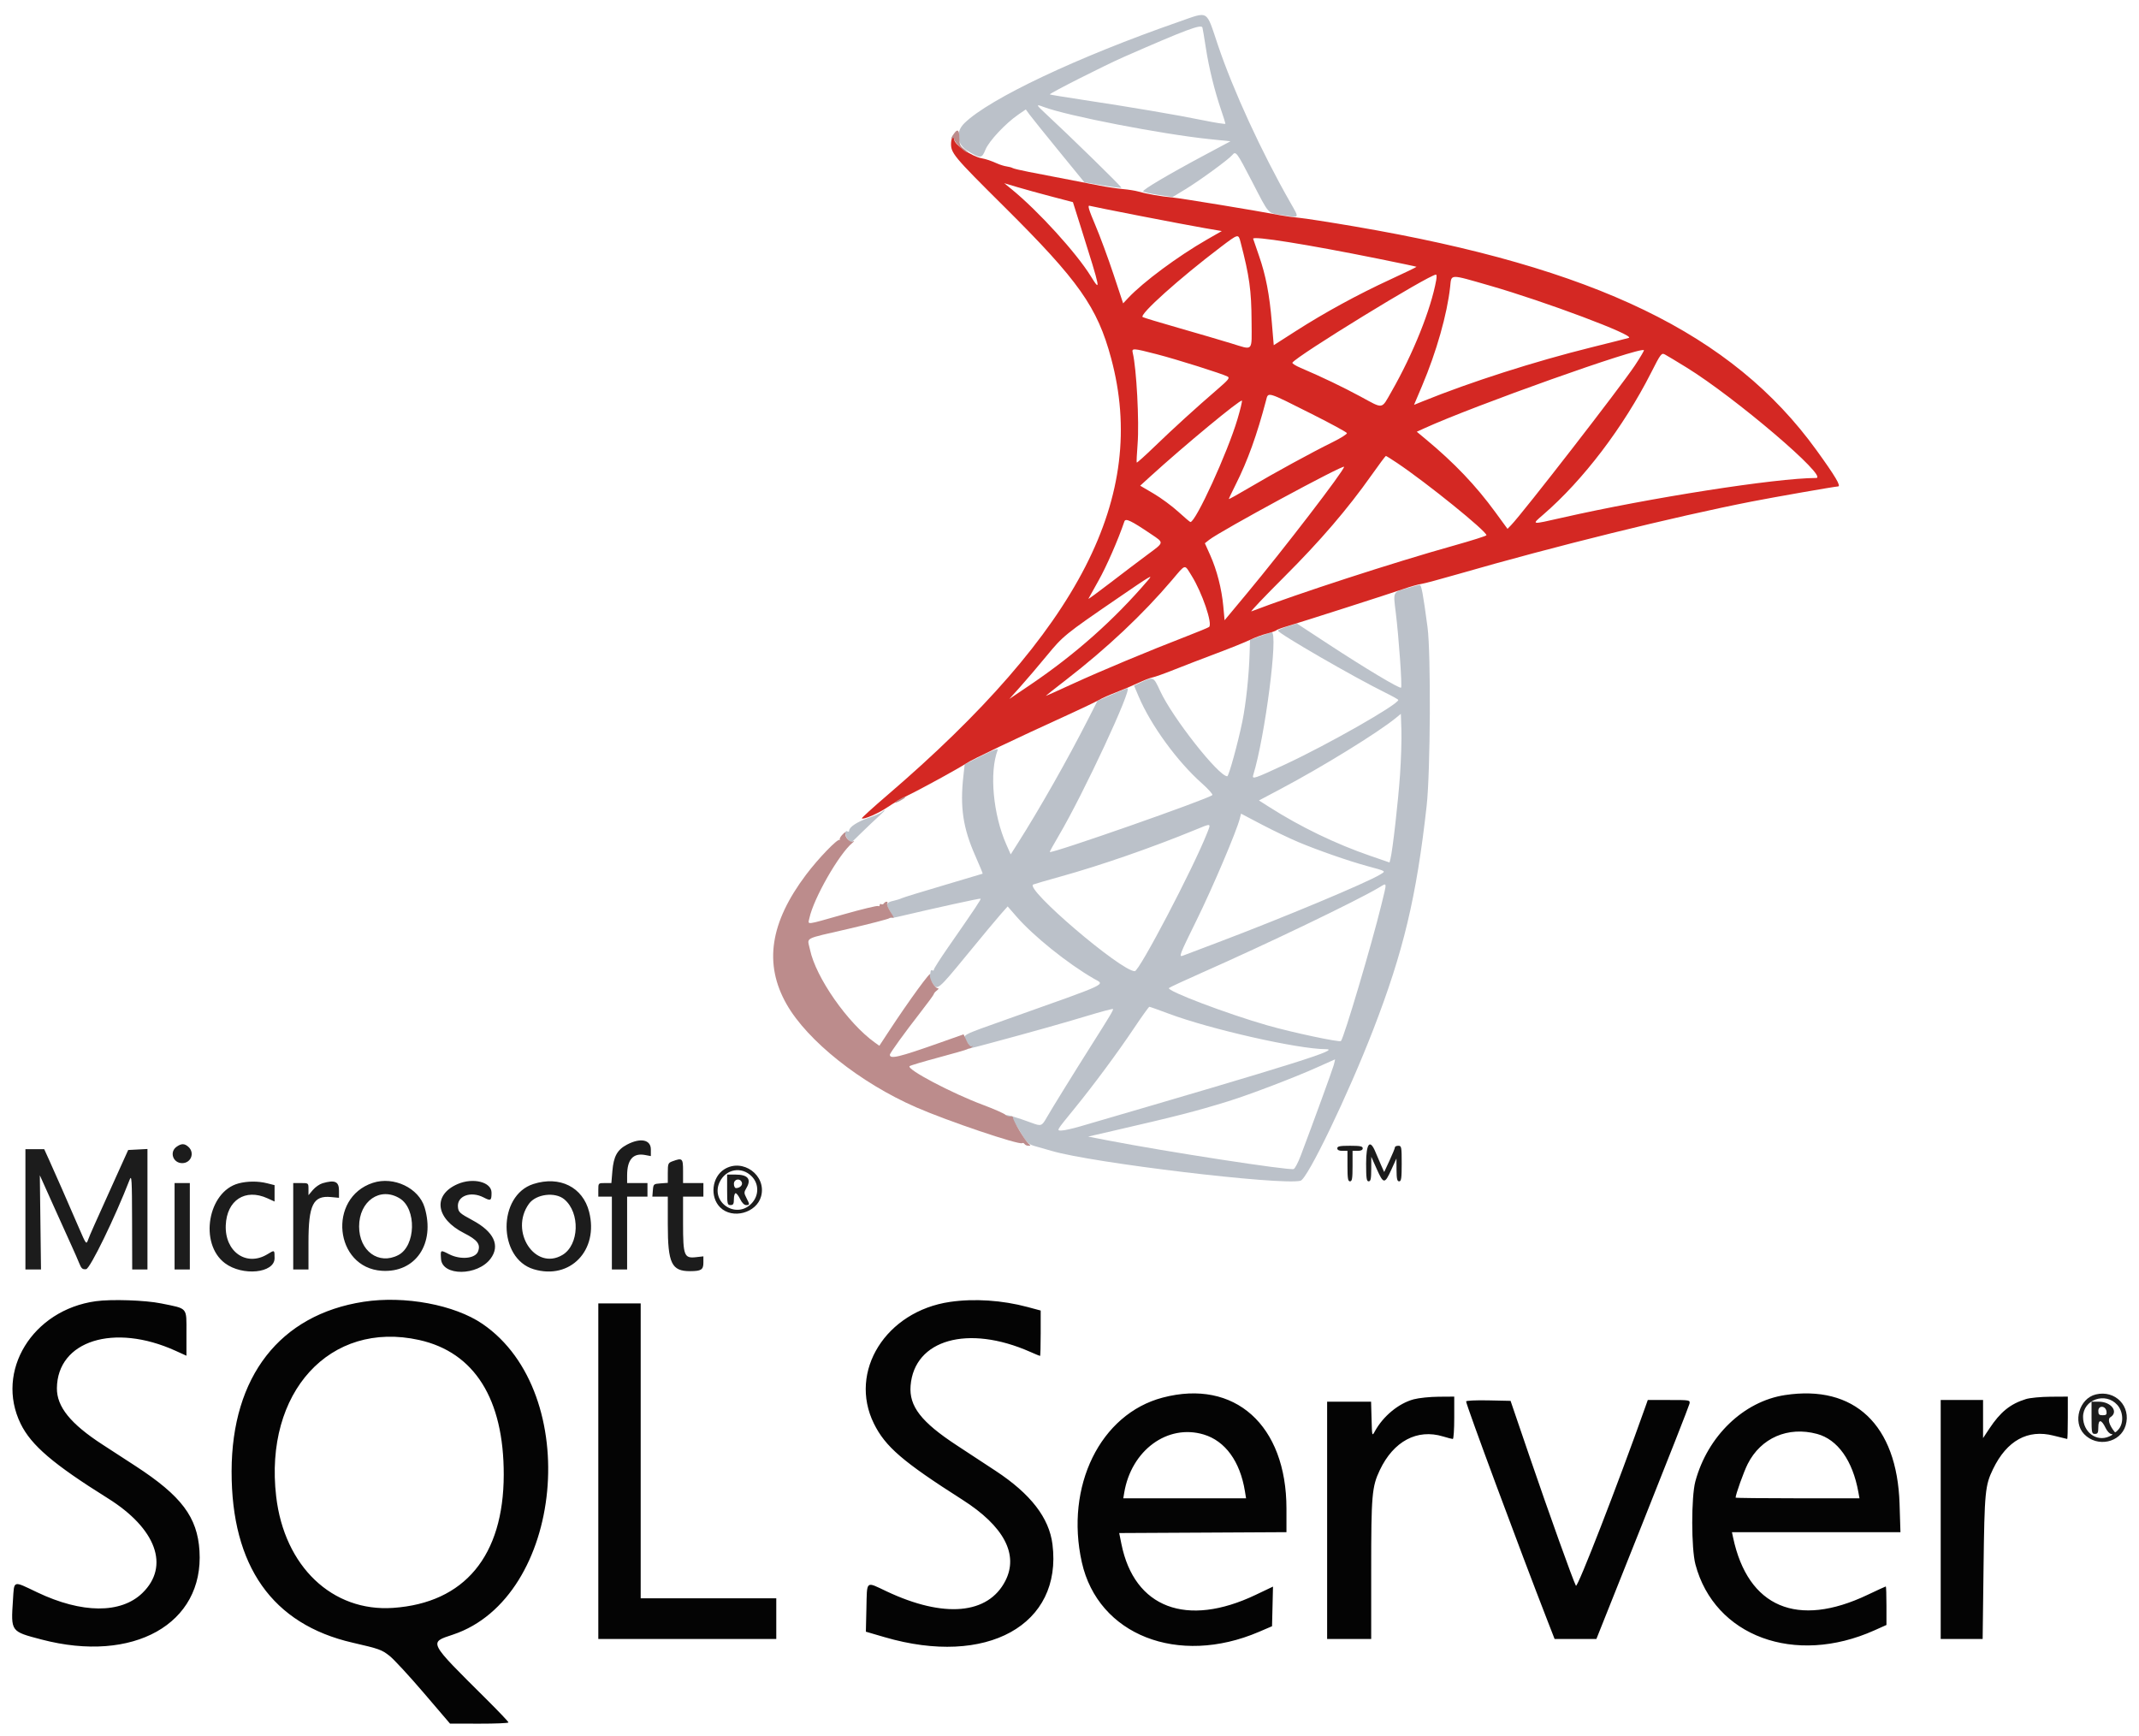 <svg id="svg" version="1.1" xmlns="http://www.w3.org/2000/svg" xmlns:xlink="http://www.w3.org/1999/xlink" width="400" height="324.564" viewBox="0, 0, 400,324.564"><g id="svgg"><path id="path0" d="M220.444 4.074 C 201.475 10.671,185.004 18.461,180.342 23.039 C 178.630 24.720,178.911 27.005,180.983 28.249 C 183.386 29.692,183.592 29.675,184.294 27.967 C 184.957 26.354,188.075 23.035,190.455 21.407 L 191.828 20.468 192.507 21.401 C 192.880 21.915,195.345 24.980,197.985 28.213 L 202.784 34.091 206.168 34.668 C 208.030 34.985,209.618 35.178,209.699 35.098 C 209.820 34.976,200.147 25.521,195.247 20.974 C 193.737 19.571,193.724 19.449,195.146 19.993 C 199.463 21.644,217.300 25.104,226.223 26.022 L 230.101 26.420 225.272 28.997 C 218.608 32.554,213.600 35.513,213.773 35.792 C 213.853 35.921,215.120 36.214,216.590 36.442 L 219.263 36.858 221.692 35.383 C 224.280 33.812,229.750 29.819,230.420 29.011 C 231.104 28.187,231.246 28.375,234.077 33.835 C 237.466 40.369,236.932 39.786,239.956 40.257 C 243.107 40.747,243.022 40.899,241.296 37.874 C 235.903 28.419,230.612 16.913,227.745 8.403 C 225.488 1.705,226.141 2.092,220.444 4.074 M224.859 5.151 C 224.922 5.368,225.208 7.071,225.494 8.935 C 226.067 12.668,227.123 16.965,228.357 20.578 C 228.799 21.873,229.160 23.025,229.160 23.140 C 229.160 23.254,227.267 22.959,224.953 22.485 C 220.142 21.499,211.503 20.032,202.564 18.682 C 199.180 18.171,196.368 17.710,196.316 17.657 C 196.156 17.498,206.589 12.215,210.143 10.656 C 221.822 5.533,224.660 4.472,224.859 5.151 M263.100 109.999 C 260.428 110.786,260.522 110.580,261.016 114.580 C 261.586 119.203,262.232 128.365,262.003 128.594 C 261.756 128.841,255.262 124.951,248.277 120.373 L 242.513 116.595 240.749 117.151 C 239.779 117.457,238.986 117.806,238.986 117.928 C 238.986 118.430,253.220 126.658,259.033 129.517 C 260.384 130.182,261.488 130.801,261.487 130.894 C 261.472 131.740,248.386 139.197,240.344 142.942 C 234.533 145.649,234.092 145.795,234.360 144.929 C 236.559 137.831,239.095 118.141,237.797 118.244 C 237.666 118.254,236.704 118.575,235.658 118.957 L 233.756 119.652 233.682 122.187 C 233.560 126.337,232.995 131.629,232.320 134.935 C 231.504 138.930,229.786 145.166,229.501 145.166 C 227.881 145.166,219.263 134.216,216.959 129.229 C 215.713 126.533,215.696 126.525,213.561 127.515 L 212.066 128.209 212.949 130.282 C 215.228 135.638,220.141 142.385,224.736 146.468 C 225.959 147.555,226.849 148.552,226.713 148.683 C 225.948 149.422,196.657 159.679,196.308 159.330 C 196.266 159.288,197.029 157.902,198.003 156.251 C 202.614 148.439,211.845 128.617,210.832 128.703 C 210.714 128.713,209.406 129.248,207.924 129.891 L 205.230 131.062 203.536 134.390 C 199.656 142.017,194.395 151.293,190.272 157.778 L 189.005 159.772 188.191 157.937 C 185.709 152.338,184.982 144.400,186.571 140.260 C 186.715 139.884,185.840 140.198,183.588 141.328 L 180.401 142.927 180.160 145.077 C 179.500 150.957,180.081 154.848,182.400 160.077 C 183.193 161.867,183.805 163.355,183.760 163.384 C 183.714 163.412,180.396 164.401,176.387 165.581 C 172.377 166.760,168.878 167.838,168.611 167.975 C 168.344 168.112,167.668 168.324,167.109 168.447 C 165.728 168.750,165.608 169.079,166.406 170.370 C 166.857 171.099,166.954 171.474,166.693 171.474 C 166.475 171.474,166.361 171.538,166.439 171.616 C 166.517 171.694,167.147 171.625,167.839 171.462 C 175.022 169.767,183.276 167.956,183.374 168.054 C 183.493 168.174,182.421 169.781,177.229 177.256 C 175.807 179.303,174.643 181.130,174.643 181.316 C 174.643 181.502,174.501 181.566,174.326 181.458 C 174.152 181.350,174.010 181.509,174.010 181.811 C 174.010 182.112,173.764 182.655,173.463 183.018 C 173.163 183.380,173.117 183.502,173.360 183.288 C 173.722 182.971,173.910 183.074,174.377 183.843 C 175.256 185.287,175.406 185.163,180.824 178.551 C 183.613 175.146,186.467 171.719,187.166 170.933 L 188.436 169.505 190.097 171.415 C 193.272 175.065,199.690 180.216,204.548 183.014 C 206.654 184.226,207.913 183.635,188.590 190.506 C 179.346 193.792,179.884 193.490,180.842 194.859 C 181.114 195.246,181.253 195.699,181.151 195.864 C 180.941 196.203,181.028 196.186,184.945 195.135 C 192.651 193.066,199.013 191.278,203.282 189.981 C 205.872 189.194,208.055 188.615,208.133 188.693 C 208.263 188.823,207.545 190.026,203.962 195.678 C 201.069 200.242,196.552 207.550,195.756 208.954 C 194.818 210.608,194.709 210.646,192.868 209.958 C 190.226 208.971,187.967 208.319,188.135 208.592 C 188.231 208.747,188.502 208.875,188.737 208.875 C 188.971 208.875,189.832 210.016,190.650 211.410 C 192.110 213.901,192.168 213.955,193.929 214.445 C 194.914 214.720,196.149 215.072,196.672 215.227 C 204.187 217.461,239.609 221.707,243.202 220.805 C 244.507 220.477,252.071 204.764,256.785 192.589 C 262.442 177.979,264.882 167.764,266.787 150.713 C 267.496 144.366,267.605 122.169,266.951 117.274 C 266.109 110.970,265.807 109.351,265.476 109.374 C 265.288 109.388,264.219 109.669,263.100 109.999 M261.811 144.849 C 261.476 149.770,260.438 158.932,260.031 160.553 L 259.847 161.287 256.248 160.046 C 249.762 157.809,243.256 154.669,237.406 150.949 L 235.426 149.690 239.504 147.529 C 247.316 143.390,257.678 137.004,261.014 134.275 L 261.965 133.497 262.066 136.558 C 262.121 138.242,262.006 141.973,261.811 144.849 M164.894 151.873 C 164.691 152.076,163.582 152.559,162.428 152.947 C 160.359 153.644,158.796 154.667,158.796 155.326 C 158.796 155.511,158.668 155.584,158.512 155.488 C 157.939 155.134,157.928 156.164,158.497 156.913 L 159.084 157.686 161.079 155.739 C 162.177 154.667,163.645 153.277,164.342 152.650 C 165.040 152.022,165.532 151.508,165.436 151.507 C 165.340 151.506,165.096 151.671,164.894 151.873 M242.789 157.472 C 246.403 158.994,252.168 161.003,255.637 161.948 C 259.337 162.956,259.202 162.867,258.073 163.554 C 255.503 165.117,240.036 171.585,227.797 176.215 C 224.624 177.415,221.647 178.544,221.180 178.722 C 220.394 179.023,220.583 178.538,223.759 172.092 C 226.800 165.918,231.276 155.383,231.863 153.020 L 232.077 152.156 235.928 154.180 C 238.045 155.293,241.133 156.774,242.789 157.472 M225.720 155.822 C 223.114 162.417,213.058 181.616,212.209 181.616 C 209.628 181.616,191.464 166.098,193.230 165.402 C 193.554 165.274,195.888 164.596,198.416 163.895 C 205.774 161.854,215.458 158.493,223.455 155.206 C 226.624 153.903,226.492 153.867,225.720 155.822 M258.302 169.278 C 256.518 176.588,251.323 194.087,250.761 194.679 C 250.498 194.956,241.653 193.075,237.086 191.772 C 229.536 189.618,218.079 185.275,218.601 184.765 C 218.743 184.626,221.426 183.377,224.564 181.989 C 236.990 176.495,253.651 168.487,257.845 165.993 C 259.458 165.034,259.414 164.722,258.302 169.278 M218.531 189.551 C 226.313 192.474,242.766 196.197,247.903 196.197 C 250.887 196.197,242.776 198.749,201.976 210.647 C 200.535 211.067,198.985 211.410,198.530 211.410 C 197.546 211.410,197.441 211.589,200.984 207.238 C 204.549 202.860,208.997 196.854,212.044 192.302 C 213.526 190.089,214.826 188.277,214.933 188.275 C 215.040 188.274,216.659 188.848,218.531 189.551 M249.412 199.183 C 249.144 200.153,245.563 209.976,243.239 216.118 C 242.754 217.399,242.161 218.523,241.921 218.615 C 241.112 218.926,217.957 215.356,207.050 213.239 L 203.483 212.547 208.001 211.506 C 220.134 208.712,223.565 207.832,229.635 205.959 C 233.642 204.723,242.297 201.418,246.434 199.544 C 248.177 198.754,249.628 198.106,249.657 198.103 C 249.687 198.101,249.576 198.587,249.412 199.183 " stroke="none" fill="#bbc1c9" fill-rule="evenodd"></path><path id="path1" d="M177.861 26.635 C 177.746 28.588,178.177 29.109,187.803 38.669 C 201.734 52.505,205.214 57.439,207.787 67.008 C 214.738 92.850,201.920 117.844,165.859 148.767 C 163.207 151.041,161.096 152.960,161.167 153.032 C 161.462 153.327,164.265 152.108,165.995 150.933 C 167.015 150.240,168.701 149.260,169.741 148.756 C 172.414 147.459,179.342 143.661,180.676 142.761 C 181.762 142.029,189.727 138.226,199.584 133.733 C 202.232 132.526,204.870 131.264,205.448 130.928 C 206.025 130.591,207.496 129.935,208.716 129.469 C 209.937 129.003,211.791 128.217,212.837 127.722 C 213.883 127.227,215.095 126.757,215.531 126.677 C 215.967 126.596,217.800 125.941,219.605 125.220 C 221.409 124.499,224.975 123.126,227.529 122.168 C 230.082 121.211,232.884 120.080,233.756 119.655 C 234.628 119.230,236.054 118.701,236.926 118.480 C 237.797 118.258,238.582 117.985,238.669 117.873 C 238.756 117.760,239.683 117.415,240.729 117.105 C 243.502 116.284,259.659 111.105,262.439 110.146 C 263.746 109.695,265.244 109.271,265.768 109.203 C 266.291 109.134,269.465 108.285,272.821 107.315 C 290.501 102.204,313.063 96.630,327.575 93.789 C 331.777 92.966,343.207 90.967,343.709 90.967 C 344.347 90.967,343.219 89.067,339.662 84.152 C 323.930 62.411,298.342 50.028,253.249 42.336 C 248.629 41.548,243.994 40.827,242.948 40.734 C 241.902 40.640,240.333 40.427,239.461 40.259 C 235.071 39.415,220.839 37.073,219.176 36.921 C 217.070 36.729,214.296 36.243,212.837 35.809 C 212.314 35.654,211.030 35.451,209.984 35.357 C 208.938 35.264,207.013 34.977,205.705 34.721 C 203.540 34.295,199.722 33.557,192.393 32.147 C 190.911 31.862,189.556 31.540,189.382 31.433 C 189.208 31.325,188.710 31.188,188.276 31.128 C 187.843 31.069,187.058 30.831,186.533 30.599 C 185.245 30.032,184.455 29.765,183.559 29.594 C 181.691 29.238,178.447 27.026,178.447 26.108 C 178.447 25.075,177.926 25.544,177.861 26.635 M196.754 36.784 L 200.640 37.801 202.202 42.751 C 205.833 54.261,205.947 54.838,203.955 51.611 C 201.292 47.296,194.152 39.453,189.223 35.428 L 187.797 34.263 190.333 35.015 C 191.727 35.429,194.617 36.225,196.754 36.784 M213.154 40.370 C 218.035 41.321,223.480 42.349,225.254 42.654 L 228.480 43.208 225.748 44.775 C 220.284 47.908,213.781 52.729,210.959 55.739 L 210.031 56.728 208.217 51.264 C 207.219 48.259,205.688 44.119,204.814 42.064 C 203.602 39.213,203.350 38.364,203.752 38.483 C 204.042 38.569,208.273 39.418,213.154 40.370 M231.981 45.246 C 233.648 51.638,234.017 54.289,234.048 60.115 C 234.078 65.907,234.452 65.503,230.251 64.213 C 228.343 63.628,223.930 62.333,220.444 61.337 C 216.957 60.341,213.917 59.422,213.688 59.295 C 212.943 58.883,220.585 52.025,228.309 46.174 C 231.575 43.700,231.578 43.699,231.981 45.246 M257.668 48.368 C 261.599 49.162,264.850 49.847,264.893 49.890 C 264.936 49.934,262.726 51.004,259.982 52.268 C 253.922 55.061,247.724 58.445,242.271 61.939 L 238.193 64.552 237.830 60.228 C 237.397 55.064,236.710 51.501,235.446 47.861 C 234.931 46.379,234.436 44.934,234.344 44.650 C 234.153 44.058,244.492 45.706,257.668 48.368 M268.579 52.377 C 267.604 57.825,264.258 66.164,260.211 73.235 C 258.285 76.602,258.786 76.523,254.413 74.154 C 251.121 72.370,247.150 70.469,243.190 68.779 C 242.277 68.390,241.599 67.959,241.684 67.821 C 242.459 66.568,267.224 51.377,268.534 51.351 C 268.660 51.349,268.681 51.811,268.579 52.377 M278.487 53.381 C 288.901 56.366,305.927 62.761,304.593 63.186 C 304.333 63.269,301.179 64.067,297.585 64.959 C 286.977 67.591,275.028 71.416,266.049 75.053 L 264.427 75.710 265.928 72.166 C 268.627 65.795,270.623 58.755,271.181 53.645 C 271.448 51.200,270.939 51.218,278.487 53.381 M216.315 66.242 C 220.033 67.201,228.535 69.879,229.555 70.413 C 230.024 70.658,229.738 71.020,227.653 72.815 C 223.731 76.191,219.430 80.106,215.927 83.490 C 214.138 85.218,212.629 86.573,212.572 86.501 C 212.516 86.429,212.589 84.873,212.733 83.043 C 213.061 78.892,212.531 68.880,211.832 66.006 C 211.605 65.073,211.826 65.085,216.315 66.242 M305.704 68.380 C 303.096 72.308,284.837 95.862,282.601 98.182 L 281.910 98.900 279.650 95.805 C 275.984 90.783,271.982 86.583,266.617 82.128 L 264.943 80.737 266.307 80.114 C 275.567 75.882,306.683 64.810,307.419 65.486 C 307.490 65.551,306.718 66.853,305.704 68.380 M315.372 68.712 C 324.456 74.307,342.131 89.379,339.615 89.383 C 332.130 89.396,308.410 93.108,292.113 96.816 C 286.237 98.153,286.350 98.172,288.599 96.231 C 296.068 89.782,303.601 79.869,308.751 69.713 C 310.568 66.129,310.704 65.951,311.356 66.297 C 311.735 66.497,313.542 67.584,315.372 68.712 M245.350 77.439 C 248.881 79.215,251.819 80.814,251.878 80.991 C 251.937 81.169,250.737 81.929,249.210 82.681 C 245.326 84.592,238.276 88.444,233.679 91.164 C 231.542 92.429,229.794 93.398,229.794 93.318 C 229.794 93.237,230.376 92.013,231.088 90.597 C 233.307 86.184,235.055 81.337,236.749 74.900 C 237.184 73.246,236.765 73.122,245.350 77.439 M231.411 78.387 C 229.550 84.649,223.614 97.623,222.611 97.623 C 222.521 97.623,221.498 96.755,220.337 95.695 C 219.175 94.635,217.099 93.106,215.722 92.297 L 213.219 90.827 215.088 89.123 C 221.400 83.370,231.952 74.635,232.240 74.924 C 232.325 75.009,231.952 76.567,231.411 78.387 M261.269 86.579 C 266.814 90.299,277.973 99.325,277.971 100.090 C 277.971 100.215,275.225 101.086,271.870 102.027 C 260.526 105.206,242.650 111.016,234.020 114.327 C 233.729 114.439,236.479 111.546,240.131 107.899 C 246.910 101.129,251.990 95.212,256.493 88.839 C 257.884 86.871,259.085 85.261,259.163 85.261 C 259.242 85.261,260.189 85.854,261.269 86.579 M251.347 87.297 C 251.347 87.996,240.025 102.748,233.150 111.005 L 229.002 115.988 228.761 113.382 C 228.457 110.088,227.562 106.600,226.299 103.786 L 225.314 101.590 226.116 100.954 C 228.190 99.306,251.347 86.771,251.347 87.297 M215.274 99.891 C 217.719 101.539,217.745 101.382,214.650 103.670 C 213.136 104.789,209.992 107.171,207.662 108.963 C 205.333 110.756,203.476 112.109,203.536 111.972 C 203.596 111.835,204.452 110.297,205.439 108.555 C 206.892 105.989,209.110 100.915,210.264 97.514 C 210.486 96.860,211.467 97.326,215.274 99.891 M222.850 107.686 C 224.804 110.820,226.794 116.667,226.103 117.244 C 225.954 117.368,224.049 118.157,221.870 118.998 C 214.939 121.671,205.708 125.527,200.555 127.901 C 197.809 129.166,195.563 130.171,195.563 130.134 C 195.563 130.098,197.285 128.735,199.391 127.107 C 207.007 121.216,213.719 114.893,219.173 108.473 C 221.809 105.370,221.453 105.446,222.850 107.686 M214.708 108.473 C 208.391 115.878,201.099 122.359,192.684 128.050 L 188.748 130.711 190.808 128.413 C 191.941 127.149,194.152 124.556,195.721 122.651 C 198.799 118.912,199.146 118.630,208.849 111.982 C 215.312 107.554,215.681 107.333,214.708 108.473 " stroke="none" fill="#d42823" fill-rule="evenodd"></path><path id="path2" d="M117.249 214.049 C 115.426 215.013,114.748 216.240,114.517 218.996 L 114.330 221.236 113.108 221.236 C 111.894 221.236,111.886 221.244,111.886 222.504 L 111.886 223.772 113.154 223.772 L 114.422 223.772 114.422 230.586 L 114.422 237.401 115.848 237.401 L 117.274 237.401 117.274 230.586 L 117.274 223.772 119.176 223.772 L 121.078 223.772 121.078 222.504 L 121.078 221.236 119.176 221.236 L 117.274 221.236 117.274 219.800 C 117.274 216.847,118.397 215.572,120.630 215.991 L 121.712 216.194 121.712 214.948 C 121.712 213.110,119.766 212.718,117.249 214.049 M33.034 214.440 C 31.634 215.420,32.342 217.512,34.073 217.512 C 35.725 217.512,36.464 215.581,35.237 214.471 C 34.513 213.816,33.936 213.808,33.034 214.440 M250.079 214.739 C 250.079 215.055,250.396 215.214,251.030 215.214 L 251.981 215.214 251.981 218.067 C 251.981 220.391,252.069 220.919,252.456 220.919 C 252.844 220.919,252.932 220.391,252.932 218.067 L 252.932 215.214 253.883 215.214 C 254.517 215.214,254.834 215.055,254.834 214.739 C 254.834 214.358,254.358 214.263,252.456 214.263 C 250.555 214.263,250.079 214.358,250.079 214.739 M255.468 217.591 C 255.468 220.338,255.551 220.919,255.943 220.919 C 256.321 220.919,256.420 220.449,256.426 218.621 L 256.435 216.323 257.457 218.615 C 258.718 221.442,258.941 221.456,260.163 218.780 L 261.139 216.640 261.156 218.780 C 261.169 220.463,261.274 220.919,261.648 220.919 C 262.041 220.919,262.124 220.338,262.124 217.591 C 262.124 214.474,262.083 214.263,261.490 214.263 C 261.141 214.263,260.856 214.396,260.856 214.558 C 260.856 214.720,260.404 215.825,259.852 217.014 L 258.848 219.176 258.277 217.908 C 257.964 217.211,257.489 216.105,257.224 215.452 C 256.191 212.913,255.468 213.794,255.468 217.591 M4.754 226.149 L 4.754 237.401 6.211 237.401 L 7.667 237.401 7.558 228.592 L 7.448 219.783 10.017 225.502 C 11.430 228.647,12.978 232.076,13.457 233.122 C 13.937 234.168,14.547 235.566,14.813 236.229 C 15.218 237.238,15.428 237.419,16.106 237.339 C 16.850 237.250,21.516 227.661,24.248 220.602 C 24.627 219.626,24.681 220.564,24.700 228.447 L 24.723 237.401 26.149 237.401 L 27.575 237.401 27.575 226.133 L 27.575 214.865 25.774 214.960 L 23.972 215.055 21.678 220.127 C 17.562 229.226,16.823 230.890,16.473 231.843 C 16.134 232.768,16.106 232.731,14.764 229.625 C 12.582 224.573,10.288 219.346,9.239 217.036 L 8.267 214.897 6.511 214.897 L 4.754 214.897 4.754 226.149 M125.753 217.167 C 124.937 217.465,124.881 217.605,124.881 219.343 L 124.881 221.200 123.534 221.297 C 122.227 221.392,122.184 221.429,122.089 222.583 L 121.990 223.772 123.436 223.772 L 124.881 223.772 124.881 228.995 C 124.881 236.261,125.586 237.728,129.071 237.714 C 131.122 237.705,131.537 237.439,131.537 236.135 L 131.537 234.943 130.154 235.099 C 127.935 235.349,127.734 234.822,127.734 228.773 L 127.734 223.772 129.635 223.772 L 131.537 223.772 131.537 222.504 L 131.537 221.236 129.635 221.236 L 127.734 221.236 127.734 219.017 C 127.734 216.593,127.618 216.486,125.753 217.167 M135.435 218.669 C 133.117 220.125,132.714 223.827,134.662 225.775 C 136.952 228.066,141.487 226.844,142.331 223.708 C 143.386 219.791,138.884 216.502,135.435 218.669 M140.555 219.965 C 141.984 221.394,141.954 223.644,140.485 225.113 C 137.550 228.048,132.780 224.728,134.595 221.012 C 135.777 218.593,138.674 218.084,140.555 219.965 M135.975 222.504 C 135.975 225.145,136.022 225.357,136.609 225.357 C 137.122 225.357,137.242 225.145,137.242 224.247 C 137.242 223.637,137.387 223.138,137.565 223.138 C 137.742 223.138,138.125 223.637,138.416 224.247 C 138.733 224.913,139.175 225.357,139.520 225.357 C 140.223 225.357,140.228 225.264,139.583 224.019 C 139.112 223.108,139.112 222.960,139.583 222.163 C 140.561 220.508,139.863 219.651,137.537 219.651 L 135.975 219.651 135.975 222.504 M138.725 221.110 C 138.922 221.623,138.365 222.173,137.639 222.182 C 137.421 222.185,137.242 221.830,137.242 221.395 C 137.242 220.475,138.396 220.253,138.725 221.110 M44.611 221.301 C 38.862 222.827,37.194 232.555,42.054 236.215 C 45.344 238.693,51.347 238.095,51.347 235.290 C 51.347 233.702,51.372 233.715,50.008 234.547 C 46.100 236.930,42.022 234.096,42.218 229.135 C 42.405 224.442,45.857 222.199,50.000 224.080 L 51.347 224.692 51.347 223.160 L 51.347 221.628 49.939 221.274 C 48.270 220.854,46.256 220.864,44.611 221.301 M60.327 221.267 C 59.775 221.427,58.955 221.995,58.505 222.531 L 57.686 223.503 57.686 222.370 C 57.686 221.237,57.684 221.236,56.260 221.236 L 54.834 221.236 54.834 229.319 L 54.834 237.401 56.260 237.401 L 57.686 237.401 57.686 232.319 C 57.686 225.299,58.560 223.536,61.886 223.853 L 63.391 223.996 63.391 222.653 C 63.391 220.945,62.630 220.600,60.327 221.267 M69.729 221.196 C 61.211 223.989,62.549 237.076,71.411 237.645 C 77.713 238.049,81.419 232.565,79.408 225.810 C 78.321 222.159,73.622 219.920,69.729 221.196 M85.581 221.424 C 80.864 223.470,81.447 227.898,86.791 230.605 C 89.277 231.864,89.907 232.692,89.398 234.030 C 88.889 235.370,86.124 235.635,83.994 234.548 C 82.341 233.705,82.360 233.694,82.471 235.420 C 82.679 238.671,89.303 238.640,91.740 235.377 C 93.570 232.925,92.374 230.357,88.404 228.215 C 85.959 226.895,85.728 226.688,85.635 225.719 C 85.436 223.644,88.041 222.677,90.448 223.932 C 91.781 224.627,91.918 224.544,91.918 223.030 C 91.918 221.040,88.477 220.168,85.581 221.424 M99.749 221.411 C 93.024 223.563,93.074 235.336,99.817 237.356 C 106.619 239.394,112.002 233.806,110.167 226.613 C 108.987 221.991,104.671 219.836,99.749 221.411 M32.647 229.319 L 32.647 237.401 34.073 237.401 L 35.499 237.401 35.499 229.319 L 35.499 221.236 34.073 221.236 L 32.647 221.236 32.647 229.319 M74.744 224.098 C 77.941 226.048,77.765 233.011,74.476 234.712 C 70.813 236.606,67.155 233.931,67.155 229.358 C 67.155 224.594,71.088 221.869,74.744 224.098 M105.534 224.285 C 108.520 226.798,108.316 232.809,105.181 234.680 C 100.086 237.722,95.202 230.271,98.913 225.118 C 100.233 223.285,103.811 222.835,105.534 224.285 M391.918 260.766 C 388.844 261.513,387.554 265.907,389.740 268.188 C 392.169 270.724,396.527 269.814,397.500 266.568 C 398.570 262.996,395.571 259.879,391.918 260.766 M395.940 262.722 C 397.042 263.956,397.175 266.066,396.224 267.239 C 395.890 267.651,395.559 267.916,395.489 267.829 C 394.420 266.511,394.083 265.380,394.652 265.024 C 396.241 264.033,394.812 262.124,392.481 262.124 L 391.125 262.124 391.125 265.135 C 391.125 267.934,391.170 268.146,391.759 268.146 C 392.287 268.146,392.393 267.934,392.393 266.888 C 392.393 265.352,392.986 265.422,393.762 267.050 C 394.053 267.660,394.533 268.157,394.844 268.172 C 395.198 268.188,395.040 268.357,394.413 268.632 C 392.020 269.682,389.540 267.816,389.540 264.965 C 389.540 261.724,393.735 260.254,395.940 262.722 M393.921 263.946 C 394.003 264.527,393.871 264.659,393.207 264.659 C 392.544 264.659,392.393 264.508,392.393 263.845 C 392.393 262.761,393.765 262.852,393.921 263.946 " stroke="none" fill="#1c1c1c" fill-rule="evenodd"></path><path id="path3" d="M17.908 243.333 C 6.073 244.969,-0.944 256.413,3.859 266.244 C 5.831 270.280,9.943 273.796,20.172 280.190 C 29.221 285.848,31.789 292.891,26.628 297.900 C 22.613 301.796,15.306 301.750,6.967 297.777 C 2.331 295.569,2.669 295.462,2.423 299.217 C 2.033 305.160,1.971 305.075,7.765 306.597 C 24.931 311.106,38.163 303.679,37.304 290.016 C 36.907 283.698,33.929 279.745,25.357 274.161 C 23.526 272.969,20.748 271.164,19.182 270.149 C 13.196 266.270,10.603 263.063,10.641 259.588 C 10.738 250.717,21.317 247.383,32.817 252.597 L 34.865 253.526 34.865 249.318 C 34.865 244.370,35.213 244.780,30.137 243.745 C 27.165 243.140,20.845 242.926,17.908 243.333 M67.987 243.438 C 52.349 245.855,43.346 257.413,43.310 275.119 C 43.274 292.875,50.933 303.735,65.924 307.185 C 70.931 308.337,71.385 308.500,72.858 309.665 C 73.665 310.304,76.537 313.414,79.239 316.574 L 84.152 322.321 89.620 322.333 C 92.627 322.340,95.087 322.236,95.087 322.103 C 95.087 321.970,93.223 320.009,90.945 317.745 C 79.991 306.862,80.162 307.192,84.698 305.682 C 105.443 298.773,109.091 260.484,90.234 247.579 C 84.996 243.994,75.647 242.254,67.987 243.438 M177.667 243.459 C 165.662 245.208,158.614 256.460,163.418 266.208 C 165.552 270.539,168.820 273.351,179.971 280.456 C 187.726 285.397,190.528 290.679,188.010 295.615 C 184.796 301.914,176.523 302.650,165.799 297.591 C 161.825 295.717,162.146 295.447,162.021 300.770 L 161.919 305.134 165.424 306.158 C 184.516 311.738,198.710 303.886,196.815 288.793 C 196.193 283.840,192.740 279.372,186.212 275.074 C 184.469 273.926,181.189 271.772,178.922 270.287 C 172.260 265.922,169.975 262.971,170.283 259.131 C 170.976 250.497,181.017 247.659,192.656 252.806 C 193.601 253.224,194.427 253.566,194.493 253.566 C 194.558 253.566,194.612 251.656,194.612 249.322 L 194.612 245.077 192.155 244.417 C 187.438 243.148,182.185 242.800,177.667 243.459 M111.886 275.119 L 111.886 306.498 128.526 306.498 L 145.166 306.498 145.166 302.694 L 145.166 298.891 132.488 298.891 L 119.810 298.891 119.810 271.315 L 119.810 243.740 115.848 243.740 L 111.886 243.740 111.886 275.119 M78.384 250.585 C 88.730 252.881,94.220 261.626,94.201 275.778 C 94.179 290.955,86.885 299.745,73.534 300.681 C 62.150 301.479,53.167 292.924,51.644 279.834 C 49.378 260.357,61.697 246.882,78.384 250.585 M333.782 260.887 C 326.057 262.070,319.323 268.560,317.038 277.021 C 316.253 279.927,316.261 289.575,317.051 292.552 C 320.622 306.009,335.628 311.543,350.506 304.891 L 352.773 303.877 352.773 300.275 C 352.773 298.293,352.720 296.672,352.656 296.672 C 352.591 296.672,351.058 297.377,349.248 298.238 C 336.111 304.494,326.882 300.575,324.100 287.559 L 323.880 286.529 339.635 286.529 L 355.390 286.529 355.224 281.220 C 354.762 266.454,346.790 258.894,333.782 260.887 M217.433 261.355 C 205.763 264.420,199.129 277.925,202.305 292.152 C 205.342 305.754,220.314 311.637,235.423 305.165 L 237.876 304.114 237.966 300.407 L 238.055 296.701 234.796 298.253 C 221.899 304.393,212.124 300.689,209.711 288.748 L 209.295 286.688 224.933 286.606 L 240.571 286.523 240.571 282.117 C 240.571 266.505,230.892 257.820,217.433 261.355 M264.368 261.676 C 261.555 262.433,258.666 264.810,257.109 267.651 C 256.579 268.617,256.576 268.608,256.487 265.372 L 256.396 262.124 252.287 262.124 L 248.177 262.124 248.177 284.311 L 248.177 306.498 252.298 306.498 L 256.418 306.498 256.418 293.561 C 256.418 279.573,256.552 278.028,258.029 274.916 C 260.600 269.502,265.014 267.154,269.860 268.625 C 270.716 268.884,271.536 269.097,271.683 269.097 C 271.829 269.097,271.949 267.314,271.949 265.135 L 271.949 261.173 269.017 261.194 C 267.405 261.205,265.313 261.422,264.368 261.676 M378.855 261.633 C 375.908 262.553,374.084 264.031,371.992 267.191 L 370.840 268.930 370.840 265.368 L 370.840 261.807 366.878 261.807 L 362.916 261.807 362.916 284.152 L 362.916 306.498 366.839 306.498 L 370.761 306.498 370.930 293.106 C 371.108 278.966,371.222 277.782,372.705 274.720 C 375.284 269.391,379.191 267.234,384.024 268.470 C 385.370 268.815,386.521 269.097,386.580 269.097 C 386.639 269.097,386.688 267.314,386.688 265.135 L 386.688 261.173 383.439 261.194 C 381.652 261.206,379.589 261.403,378.855 261.633 M274.168 262.072 C 274.168 262.726,284.222 289.821,289.389 303.090 L 290.716 306.498 294.623 306.498 L 298.530 306.498 307.158 284.865 C 311.904 272.968,315.853 262.912,315.934 262.520 C 316.079 261.810,316.059 261.807,312.111 261.807 L 308.142 261.807 307.664 263.154 C 302.558 277.553,294.989 297.051,294.703 296.540 C 294.195 295.633,289.630 282.909,286.050 272.425 L 282.480 261.965 278.324 261.877 C 276.020 261.828,274.168 261.915,274.168 262.072 M339.795 268.150 C 343.645 269.187,346.451 273.131,347.515 279.002 L 347.731 280.190 336.147 280.190 C 329.777 280.190,324.564 280.134,324.564 280.065 C 324.564 279.480,326.090 275.226,326.818 273.784 C 329.285 268.891,334.361 266.687,339.795 268.150 M225.107 268.261 C 229.121 269.469,231.897 273.288,232.800 278.843 L 233.019 280.190 221.539 280.190 L 210.060 280.190 210.230 279.160 C 211.549 271.205,218.345 266.226,225.107 268.261 " stroke="none" fill="#040404" fill-rule="evenodd"></path><path id="path4" d="M178.535 24.802 C 177.914 25.605,177.704 26.095,178.081 25.862 C 178.294 25.731,178.447 25.829,178.447 26.097 C 178.447 26.551,180.471 28.536,180.914 28.516 C 181.039 28.511,180.749 28.213,180.269 27.856 C 179.548 27.318,179.398 26.964,179.398 25.806 C 179.398 24.401,179.107 24.063,178.535 24.802 M168.225 149.468 C 167.040 150.111,167.112 150.379,168.304 149.762 C 168.827 149.492,169.255 149.203,169.255 149.120 C 169.255 148.916,169.221 148.928,168.225 149.468 M157.418 156.206 C 157.129 156.526,156.964 156.882,157.052 156.999 C 157.139 157.115,157.121 157.145,157.011 157.064 C 156.638 156.789,153.035 160.523,150.753 163.550 C 143.982 172.531,142.816 180.268,147.099 187.797 C 150.992 194.642,160.864 202.501,171.297 207.060 C 177.188 209.635,190.539 214.150,191.147 213.774 C 191.285 213.689,191.488 213.764,191.597 213.941 C 191.707 214.118,192.029 214.263,192.314 214.263 C 192.778 214.263,192.780 214.222,192.341 213.867 C 191.724 213.368,189.435 209.545,189.435 209.014 C 189.435 208.796,189.239 208.693,189.000 208.785 C 188.761 208.877,188.322 208.734,188.023 208.468 C 187.724 208.202,185.840 207.372,183.835 206.623 C 177.965 204.432,169.462 199.943,170.101 199.373 C 170.246 199.243,172.647 198.526,175.436 197.779 C 178.225 197.032,180.650 196.336,180.824 196.234 C 180.998 196.132,181.236 196.046,181.352 196.043 C 181.469 196.040,181.683 195.908,181.828 195.750 C 181.979 195.584,181.935 195.551,181.723 195.672 C 181.497 195.802,181.128 195.406,180.772 194.654 L 180.190 193.425 175.753 194.996 C 168.093 197.707,166.403 198.111,166.403 197.233 C 166.403 196.950,169.255 193.002,172.001 189.484 C 173.454 187.623,174.643 185.999,174.643 185.874 C 174.643 185.750,174.893 185.459,175.198 185.227 C 175.544 184.964,175.602 184.802,175.352 184.796 C 174.781 184.782,173.710 182.901,173.924 182.288 C 174.307 181.190,169.968 187.137,166.261 192.790 L 164.442 195.564 163.600 194.963 C 158.535 191.350,152.538 182.757,151.472 177.584 C 150.977 175.185,150.017 175.706,158.637 173.703 C 162.647 172.771,166.099 171.876,166.309 171.714 C 166.520 171.552,166.853 171.519,167.051 171.641 C 167.249 171.764,167.028 171.285,166.560 170.578 C 166.092 169.870,165.802 169.141,165.916 168.956 C 166.030 168.772,165.980 168.621,165.806 168.621 C 165.632 168.621,165.399 168.766,165.290 168.943 C 165.180 169.121,164.958 169.183,164.796 169.083 C 164.634 168.983,164.501 169.060,164.501 169.255 C 164.501 169.450,164.368 169.528,164.206 169.428 C 164.044 169.327,161.137 170.032,157.745 170.994 C 150.464 173.058,151.087 172.988,151.355 171.712 C 152.130 168.020,156.916 159.648,159.418 157.606 C 159.849 157.255,159.844 157.230,159.375 157.393 C 158.869 157.568,157.929 156.446,158.094 155.864 C 158.205 155.474,157.975 155.590,157.418 156.206 " stroke="none" fill="#bc8c8c" fill-rule="evenodd"></path></g></svg>